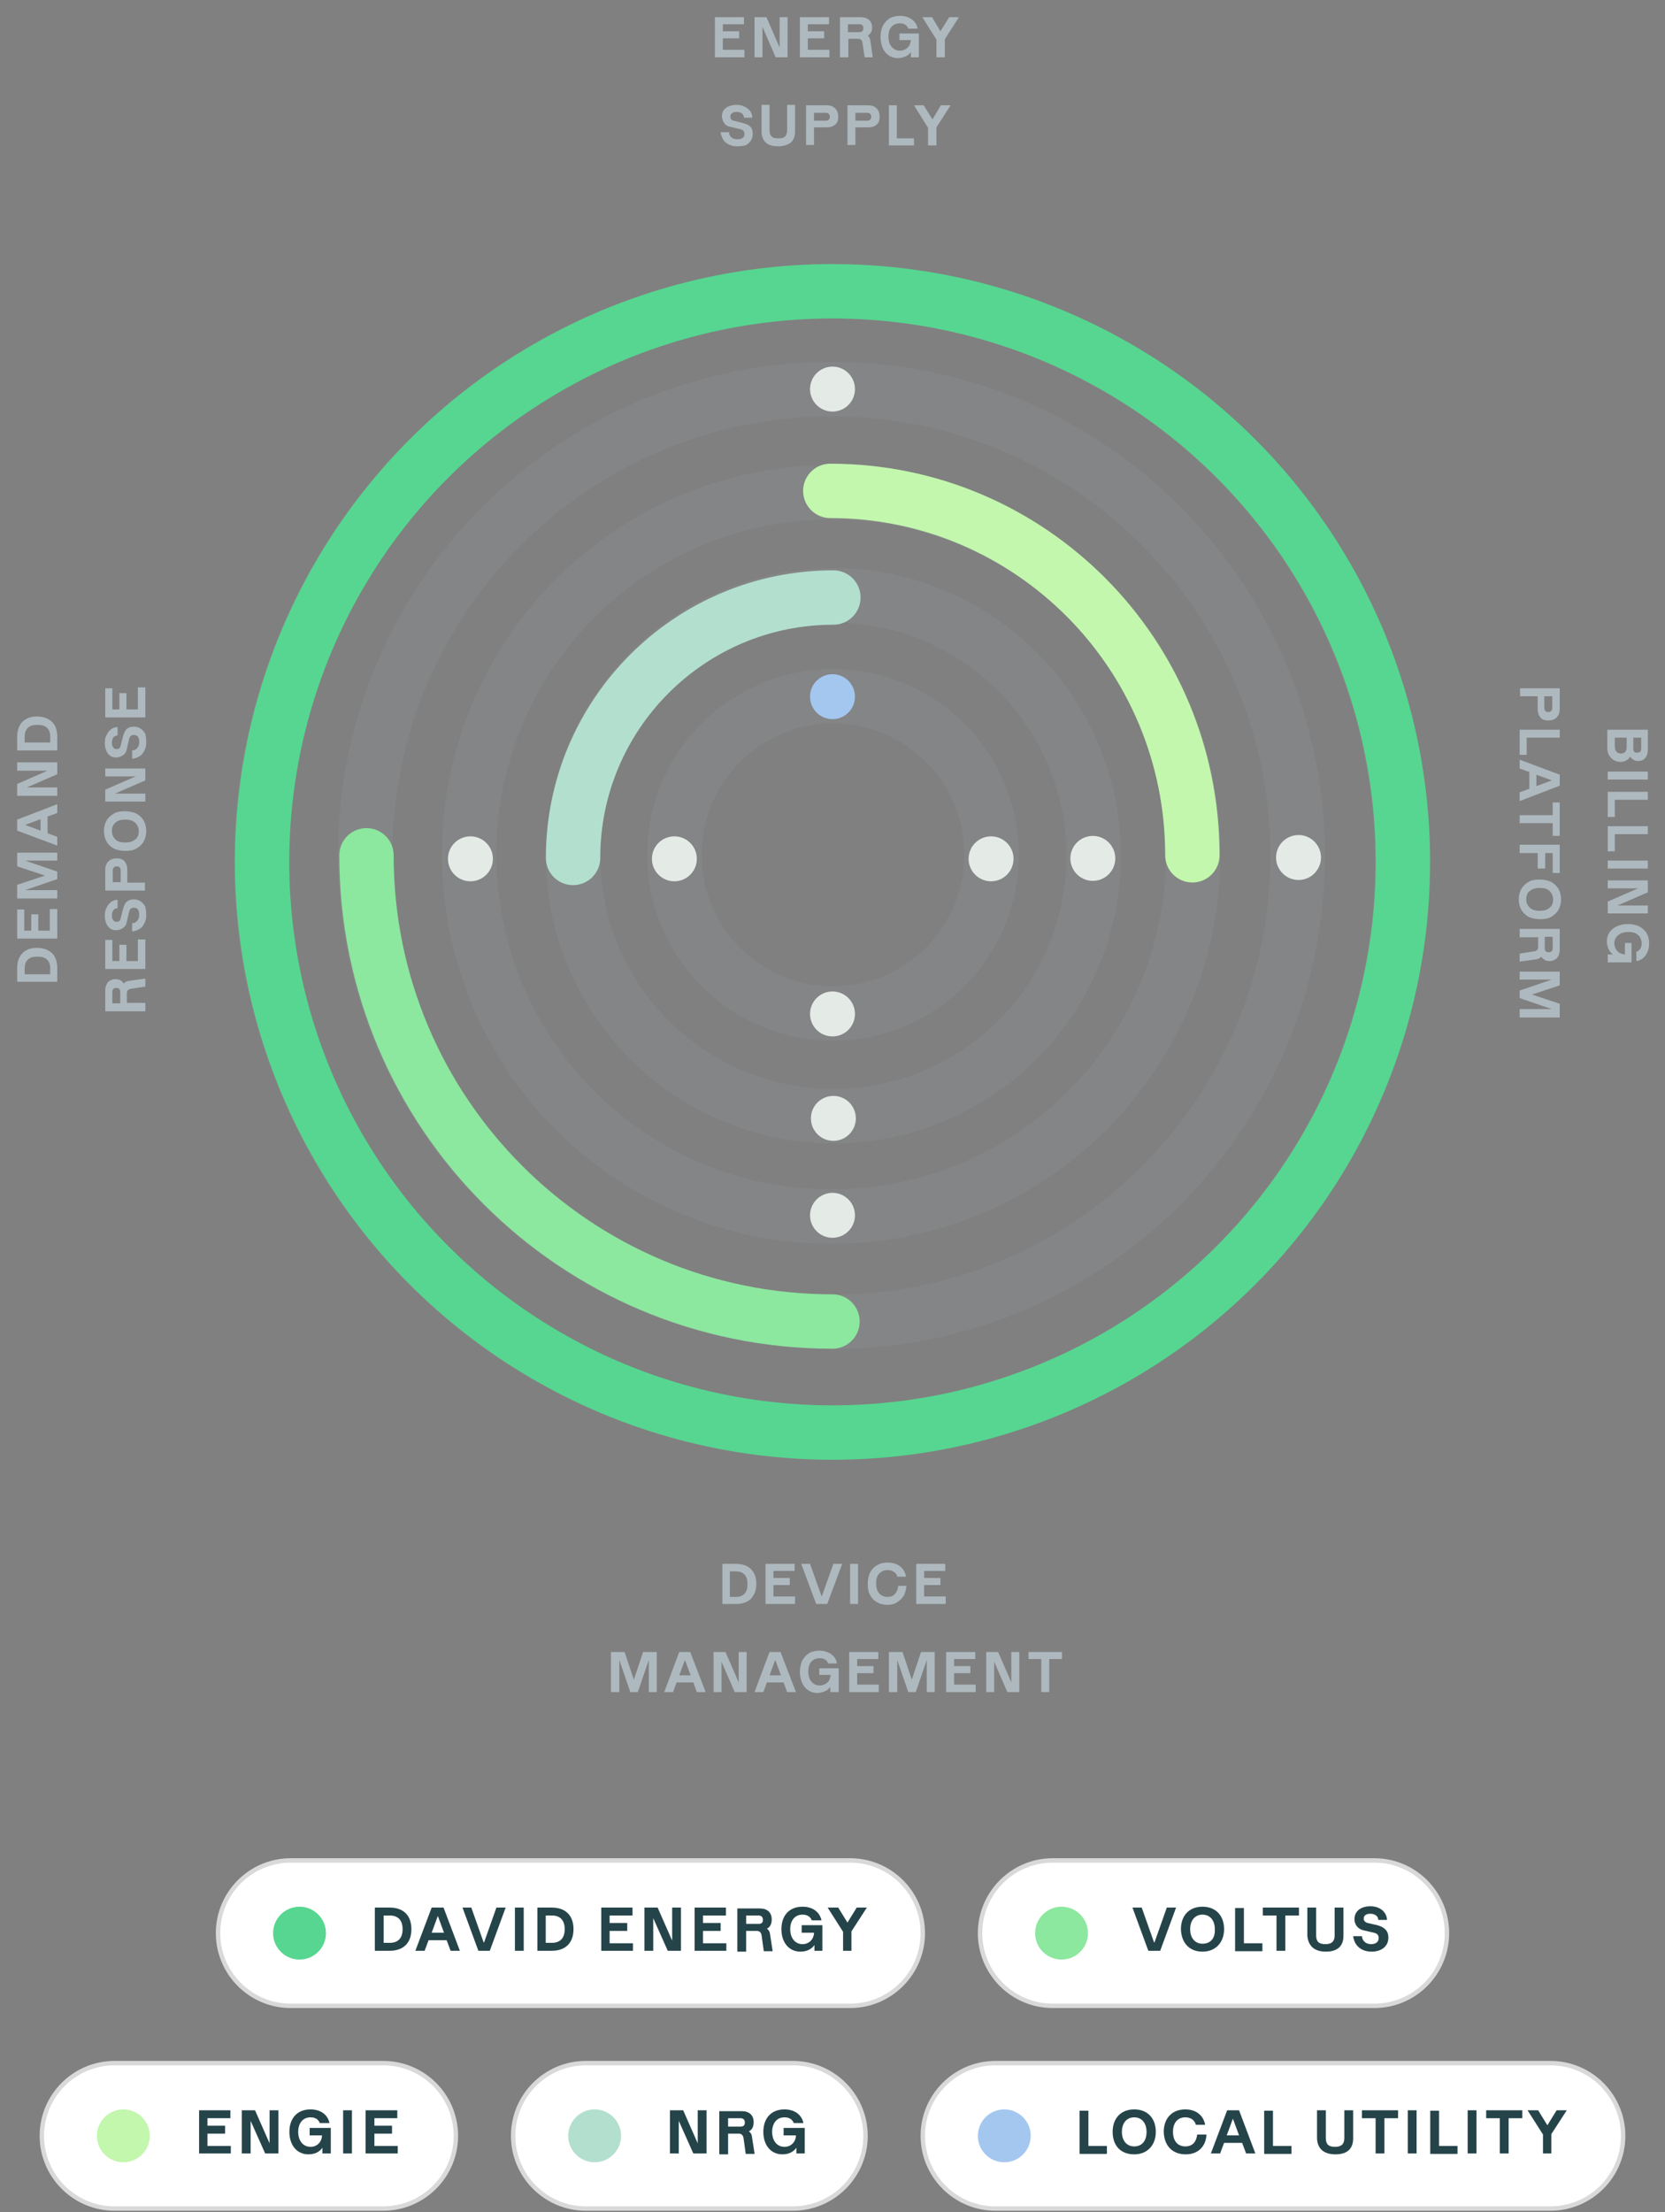 <?xml version="1.0" encoding="utf-8"?>
<!-- Generator: Adobe Illustrator 24.0.2, SVG Export Plug-In . SVG Version: 6.00 Build 0)  -->
<svg data-st-draw_svg="" version="1.1" xmlns="http://www.w3.org/2000/svg" xmlns:xlink="http://www.w3.org/1999/xlink" x="0px" y="0px"
	 viewBox="0 0 378 502" style="enable-background:new 0 0 378 502;" xml:space="preserve">
<rect x="0" y="0" width="378" height="502" fill="#808080" stroke="none"/>
<style type="text/css">
	.st0{opacity:0.1;fill:none;stroke:#AEB9BF;stroke-width:12.343;enable-background:new    ;}
	.st1{fill:#A4C7F0;}
	.st2{fill:#E4EBE6;}
	.st3{fill:#B3DFCF;}
	.st4{fill:#C2F7AD;}
	.st5{fill:#8CE79F;}
	.st6{fill:#56D690;}
	.st7{fill:#AEB9BF;}
	.st8{fill:#FFFFFF;}
	.st9{fill:#25444A;}
	.st10{fill:none;stroke:#D9D9D9;}
	.st11{fill:none;stroke:#56D690;stroke-width:12.343;}
	.st12{fill:none;stroke:#8CE79F;stroke-width:12.343;stroke-linecap:round;}
	.st13{fill:none;stroke:#C2F7AD;stroke-width:12.343;stroke-linecap:round;}
	.st14{fill:none;stroke:#B3DFCF;stroke-width:12.343;stroke-linecap:round;}
</style>
<g id="Layer_1">
	<circle class="st0" cx="189.1" cy="194" r="36"/>
	<circle class="st1" cx="189" cy="158.1" r="5.1"/>
	<circle class="st2" cx="189" cy="230.1" r="5.1"/>
	<circle class="st2" cx="153.1" cy="194.9" r="5.1"/>
	<circle class="st2" cx="225" cy="194.9" r="5.1"/>
	<circle class="st0" cx="189.2" cy="194.2" r="59.1"/>
	<circle class="st3" cx="189.2" cy="135.5" r="5.1"/>
	<circle class="st2" cx="189.2" cy="253.8" r="5.1"/>
	<circle class="st3" cx="129.9" cy="194.8" r="5.1"/>
	<circle class="st2" cx="248.1" cy="194.8" r="5.1"/>
	<circle class="st0" cx="188.7" cy="193.9" r="82.2"/>
	<circle class="st4" cx="189" cy="111.9" r="5.1"/>
	<circle class="st2" cx="189" cy="275.8" r="5.1"/>
	<circle class="st2" cx="106.8" cy="194.9" r="5.1"/>
	<circle class="st4" cx="270.7" cy="194.9" r="5.1"/>
	<path class="st0" d="M188.8,300c58.5,0,105.8-47.4,105.8-105.8S247.2,88.3,188.8,88.3S82.9,135.7,82.9,194.1S130.3,300,188.8,300z"
		/>
	<circle class="st2" cx="189" cy="88.3" r="5.1"/>
	<circle class="st5" cx="189" cy="299.9" r="5.1"/>
	<circle class="st5" cx="83.2" cy="194.6" r="5.1"/>
	<circle class="st2" cx="294.8" cy="194.6" r="5.1"/>
	<circle class="st0" cx="188.8" cy="195.6" r="129.5"/>
	<circle class="st6" cx="189" cy="65.1" r="5.1"/>
	<circle class="st6" cx="189" cy="324.9" r="5.1"/>
	<circle class="st6" cx="59.1" cy="194.8" r="5.1"/>
	<circle class="st6" cx="318.9" cy="194.8" r="5.1"/>
	<path class="st7" d="M169.1,13h-6.8V3.9h6.6v1.6h-4.8v1.6h3.7v1.6h-3.7v2.6h4.9V13z M173.1,13h-1.8V3.9h2.7l3,6.9h0V3.9h1.8V13
		h-2.7l-3-6.9h0V13z M188.4,13h-6.8V3.9h6.6v1.6h-4.8v1.6h3.7v1.6h-3.7v2.6h4.9V13z M190.7,13V3.9h4.7c0.8,0,1.4,0.2,1.9,0.6
		c0.4,0.4,0.7,1,0.7,1.7c0,0.5-0.1,0.9-0.3,1.2c-0.2,0.3-0.4,0.5-0.7,0.7v0c0.3,0.2,0.5,0.6,0.6,1.1l0.5,3.6V13h-1.8l-0.5-3.3
		c-0.1-0.6-0.4-0.9-1-0.9h-2.2V13H190.7z M195.1,7.3c0.6,0,0.9-0.3,0.9-0.9c0-0.6-0.3-0.9-0.9-0.9h-2.6v1.8H195.1z M206.8,13v-1.2h0
		c-0.3,0.4-0.7,0.8-1.2,1c-0.5,0.2-1.1,0.4-1.7,0.4c-0.8,0-1.5-0.2-2.1-0.6c-0.6-0.4-1.1-1-1.4-1.7c-0.3-0.7-0.5-1.5-0.5-2.5
		c0-0.9,0.2-1.8,0.5-2.5c0.4-0.7,0.9-1.3,1.5-1.7c0.7-0.4,1.5-0.6,2.4-0.6c1.1,0,2,0.3,2.7,0.8c0.7,0.5,1.2,1.2,1.3,2.1h-2.1
		c-0.1-0.4-0.4-0.7-0.7-0.9c-0.3-0.2-0.7-0.3-1.2-0.3c-0.8,0-1.5,0.3-1.9,0.8c-0.5,0.5-0.7,1.3-0.7,2.2c0,0.9,0.2,1.7,0.7,2.3
		c0.5,0.6,1.1,0.9,1.9,0.9c0.4,0,0.8-0.1,1.2-0.3c0.4-0.2,0.7-0.5,0.9-0.8c0.2-0.3,0.3-0.7,0.4-1.2l0-0.1h-2.6V7.6h4.4V13H206.8z
		 M214.4,13h-1.8V9l-3.2-5.1h2.2l1.9,3.2h0l2-3.2h2.2l-3.2,5V13z M167.4,33.2c-0.7,0-1.3-0.1-1.9-0.4c-0.6-0.3-1-0.6-1.3-1.1
		c-0.3-0.5-0.5-1-0.6-1.7h1.9c0,0.5,0.2,0.9,0.6,1.2c0.3,0.3,0.8,0.4,1.4,0.4c0.5,0,0.8-0.1,1.1-0.3c0.3-0.2,0.4-0.5,0.4-0.9
		c0-0.6-0.3-1-1-1.1l-2.1-0.5c-0.7-0.1-1.2-0.4-1.5-0.9c-0.3-0.4-0.5-1-0.5-1.5c0-0.5,0.1-1,0.4-1.4c0.3-0.4,0.7-0.7,1.2-0.9
		c0.5-0.2,1.1-0.3,1.7-0.3c0.7,0,1.3,0.1,1.8,0.4c0.5,0.2,1,0.6,1.3,1c0.3,0.4,0.5,0.9,0.5,1.5h-1.9c0-0.4-0.2-0.8-0.5-1
		c-0.3-0.2-0.7-0.3-1.2-0.3c-0.4,0-0.8,0.1-1,0.3c-0.3,0.2-0.4,0.4-0.4,0.8c0,0.5,0.3,0.8,0.8,0.9l2,0.5c0.7,0.2,1.3,0.4,1.7,0.8
		c0.4,0.4,0.6,1,0.6,1.7c0,0.6-0.2,1.2-0.5,1.6c-0.3,0.4-0.7,0.8-1.2,1C168.7,33.1,168.1,33.2,167.4,33.2z M176.6,33.2
		c-1.2,0-2.2-0.3-2.8-0.9c-0.6-0.6-0.9-1.4-0.9-2.5v-6h1.8v5.8c0,0.6,0.2,1.1,0.5,1.4c0.3,0.3,0.8,0.4,1.5,0.4
		c0.7,0,1.2-0.1,1.5-0.4c0.3-0.3,0.5-0.8,0.5-1.4v-5.8h1.8v6c0,1.1-0.3,1.9-0.9,2.5C178.8,32.9,177.9,33.2,176.6,33.2z M183,33v-9.1
		h4.7c0.8,0,1.4,0.2,1.9,0.7c0.5,0.5,0.7,1.1,0.7,1.9c0,0.8-0.2,1.4-0.7,1.8c-0.5,0.4-1.1,0.6-1.9,0.6h-2.9v4H183z M187.4,27.4
		c0.6,0,1-0.3,1-0.9c0-0.3-0.1-0.5-0.3-0.7c-0.2-0.2-0.4-0.2-0.7-0.2h-2.6v1.8H187.4z M192.4,33v-9.1h4.7c0.8,0,1.4,0.2,1.9,0.7
		c0.5,0.5,0.7,1.1,0.7,1.9c0,0.8-0.2,1.4-0.7,1.8c-0.4,0.4-1.1,0.6-1.9,0.6h-2.9v4H192.4z M196.8,27.4c0.6,0,1-0.3,1-0.9
		c0-0.3-0.1-0.5-0.3-0.7c-0.2-0.2-0.4-0.2-0.7-0.2h-2.6v1.8H196.8z M207.5,33h-5.7v-9.1h1.8v7.5h3.9V33z M212.5,33h-1.8v-4l-3.2-5.1
		h2.2l2,3.2h0l1.9-3.2h2.2l-3.2,5V33z"/>
	<path class="st7" d="M365,165.6h9.1v4.5c0,0.8-0.2,1.5-0.6,1.9c-0.4,0.5-0.9,0.7-1.6,0.7c-0.4,0-0.8-0.1-1.1-0.3
		c-0.3-0.2-0.5-0.4-0.7-0.7h0c-0.2,0.3-0.4,0.6-0.8,0.8c-0.3,0.2-0.8,0.4-1.4,0.4c-0.5,0-1-0.1-1.5-0.4c-0.4-0.2-0.8-0.6-1.1-1.1
		c-0.3-0.5-0.4-1.1-0.4-1.8V165.6z M370.8,169.9c0,0.3,0.1,0.5,0.2,0.7c0.1,0.2,0.4,0.2,0.7,0.2c0.3,0,0.5-0.1,0.7-0.2
		c0.1-0.2,0.2-0.4,0.2-0.7v-2.5h-1.8V169.9z M366.6,169.3c0,1.1,0.5,1.7,1.4,1.7c0.9,0,1.3-0.5,1.3-1.5v-2.1h-2.7V169.3z M365,176.9
		v-1.8h9.1v1.8H365z M365,185.4v-5.7h9.1v1.8h-7.5v3.9H365z M365,193.2v-5.7h9.1v1.8h-7.5v3.9H365z M365,197.1v-1.8h9.1v1.8H365z
		 M365,201.6v-1.8h9.1v2.7l-6.9,3v0h6.9v1.8H365v-2.7l6.9-3v0H365z M365,216.6h1.2v0c-0.4-0.3-0.8-0.7-1-1.2
		c-0.2-0.5-0.4-1.1-0.4-1.7c0-0.8,0.2-1.5,0.6-2.1c0.4-0.6,1-1.1,1.7-1.4c0.7-0.3,1.5-0.5,2.5-0.5c0.9,0,1.8,0.2,2.5,0.5
		c0.7,0.4,1.3,0.9,1.7,1.5c0.4,0.7,0.6,1.5,0.6,2.4c0,1.1-0.3,2-0.8,2.7c-0.5,0.7-1.2,1.2-2.1,1.3V216c0.4-0.1,0.7-0.4,0.9-0.7
		c0.2-0.3,0.3-0.7,0.3-1.2c0-0.8-0.3-1.5-0.8-1.9c-0.5-0.5-1.3-0.7-2.2-0.7c-0.9,0-1.7,0.2-2.3,0.7c-0.6,0.5-0.9,1.1-0.9,1.9
		c0,0.4,0.1,0.8,0.3,1.2s0.5,0.7,0.8,0.9c0.3,0.2,0.8,0.3,1.2,0.4l0.1,0v-2.6h1.5v4.4H365V216.6z M345,156.2h9.1v4.7
		c0,0.8-0.2,1.4-0.7,1.9c-0.5,0.5-1.1,0.7-1.9,0.7c-0.8,0-1.4-0.2-1.8-0.7c-0.4-0.5-0.6-1.1-0.6-1.9V158h-4V156.2z M350.6,160.6
		c0,0.6,0.3,1,0.9,1c0.3,0,0.5-0.1,0.7-0.3c0.2-0.2,0.2-0.4,0.2-0.7V158h-1.8V160.6z M345,171.3v-5.7h9.1v1.8h-7.5v3.9H345z
		 M345,181.8v-2l2.2-0.8v-3.8l-2.2-0.8v-2l9.1,3.4v2.5L345,181.8z M352.3,177.1l-3.5-1.3v2.6L352.3,177.1L352.3,177.1z M345,186.8
		V185h7.5v-2.9h1.6v7.6h-1.6v-2.9H345z M345,193.5v-1.8h9.1v6.4h-1.6v-4.5h-1.7v3.5h-1.7v-3.5H345z M344.8,204.1
		c0-0.9,0.2-1.7,0.6-2.4c0.4-0.7,1-1.2,1.7-1.6c0.7-0.4,1.5-0.5,2.5-0.5c0.9,0,1.8,0.2,2.5,0.5c0.7,0.4,1.3,0.9,1.7,1.6
		c0.4,0.7,0.6,1.5,0.6,2.4c0,0.9-0.2,1.7-0.6,2.4c-0.4,0.7-1,1.2-1.7,1.6c-0.7,0.4-1.5,0.5-2.5,0.5c-0.9,0-1.8-0.2-2.5-0.5
		c-0.7-0.4-1.3-0.9-1.7-1.6C345,205.8,344.8,205,344.8,204.1z M346.5,204.1c0,0.8,0.3,1.4,0.8,1.9c0.6,0.5,1.3,0.7,2.3,0.7
		c0.9,0,1.7-0.2,2.2-0.7c0.6-0.5,0.8-1.1,0.8-1.9c0-0.8-0.3-1.4-0.8-1.9c-0.5-0.5-1.3-0.7-2.2-0.7c-1,0-1.7,0.2-2.3,0.7
		C346.7,202.6,346.5,203.3,346.5,204.1z M345,210.8h9.1v4.7c0,0.8-0.2,1.4-0.6,1.9c-0.4,0.4-1,0.7-1.7,0.7c-0.5,0-0.9-0.1-1.2-0.3
		c-0.3-0.2-0.5-0.4-0.7-0.7h0c-0.2,0.3-0.6,0.5-1.1,0.6l-3.6,0.5H345v-1.8l3.3-0.5c0.6-0.1,0.9-0.4,0.9-1v-2.2H345V210.8z
		 M350.7,215.2c0,0.6,0.3,0.9,0.9,0.9c0.6,0,0.9-0.3,0.9-0.9v-2.6h-1.8V215.2z M345,222.3v-1.8h9.1v3.1l-6.3,2.1v0l6.3,2.1v3.1H345
		V229h7.3v0l-7.3-2.5v-1.7l7.3-2.5v0H345z"/>
	<path class="st7" d="M13,222.8H3.9v-3.1c0-1.4,0.4-2.6,1.2-3.4c0.8-0.8,1.9-1.2,3.3-1.2s2.5,0.4,3.4,1.2c0.8,0.8,1.2,1.9,1.2,3.4
		V222.8z M11.4,219.8c0-0.9-0.2-1.5-0.7-2c-0.5-0.5-1.2-0.7-2.2-0.7s-1.7,0.2-2.2,0.7c-0.5,0.5-0.7,1.1-0.7,2v1.3h5.8V219.8z
		 M13,206.2v6.8H3.9v-6.6h1.6v4.8h1.6v-3.7h1.6v3.7h2.6v-4.9H13z M13,202.1v1.8H3.9v-3.1l6.3-2.1v0l-6.3-2.1v-3.1H13v1.8H5.7v0
		l7.3,2.5v1.7l-7.3,2.5v0H13z M13,182.5v2l-2.2,0.8v3.8l2.2,0.8v2l-9.1-3.4v-2.5L13,182.5z M5.7,187.2l3.5,1.3v-2.6L5.7,187.2
		L5.7,187.2z M13,178.8v1.8H3.9v-2.7l6.9-3v0H3.9V173H13v2.7l-6.9,3v0H13z M13,170.3H3.9v-3.1c0-1.4,0.4-2.6,1.2-3.4
		c0.8-0.8,1.9-1.2,3.3-1.2s2.5,0.4,3.4,1.2c0.8,0.8,1.2,1.9,1.2,3.4V170.3z M11.4,167.2c0-0.9-0.2-1.5-0.7-2
		c-0.5-0.5-1.2-0.7-2.2-0.7s-1.7,0.2-2.2,0.7c-0.5,0.5-0.7,1.1-0.7,2v1.3h5.8V167.2z M33,229.5h-9.1v-4.7c0-0.8,0.2-1.4,0.6-1.9
		c0.4-0.4,1-0.7,1.7-0.7c0.5,0,0.9,0.1,1.2,0.3c0.3,0.2,0.5,0.4,0.7,0.7h0c0.2-0.3,0.6-0.5,1.1-0.6l3.6-0.5H33v1.8l-3.3,0.5
		c-0.6,0.1-0.9,0.4-0.9,1v2.2H33V229.5z M27.3,225.1c0-0.6-0.3-0.9-0.9-0.9c-0.6,0-0.9,0.3-0.9,0.9v2.6h1.8V225.1z M33,213.1v6.8
		h-9.1v-6.6h1.6v4.8h1.6v-3.7h1.6v3.7h2.6v-4.9H33z M33.2,207.6c0,0.7-0.1,1.3-0.4,1.9c-0.3,0.6-0.6,1-1.1,1.3
		c-0.5,0.3-1,0.5-1.7,0.6v-1.9c0.5,0,0.9-0.2,1.2-0.6c0.3-0.3,0.4-0.8,0.4-1.4c0-0.5-0.1-0.8-0.3-1.1c-0.2-0.3-0.5-0.4-0.9-0.4
		c-0.6,0-1,0.3-1.1,1l-0.5,2.1c-0.1,0.7-0.4,1.2-0.9,1.5c-0.4,0.3-1,0.5-1.5,0.5c-0.5,0-1-0.1-1.4-0.4c-0.4-0.3-0.7-0.7-0.9-1.2
		c-0.2-0.5-0.3-1.1-0.3-1.7c0-0.7,0.1-1.3,0.4-1.8c0.2-0.5,0.6-1,1-1.3c0.4-0.3,0.9-0.5,1.5-0.5v1.9c-0.4,0-0.8,0.2-1,0.5
		c-0.2,0.3-0.3,0.7-0.3,1.2c0,0.4,0.1,0.8,0.3,1c0.2,0.3,0.4,0.4,0.8,0.4c0.5,0,0.8-0.3,0.9-0.8l0.5-2c0.2-0.7,0.4-1.3,0.8-1.7
		c0.4-0.4,1-0.6,1.7-0.6c0.6,0,1.2,0.2,1.6,0.5c0.4,0.3,0.8,0.7,1,1.2C33.1,206.4,33.2,207,33.2,207.6z M33,202.1h-9.1v-4.7
		c0-0.8,0.2-1.4,0.7-1.9c0.5-0.5,1.1-0.7,1.9-0.7c0.8,0,1.4,0.2,1.8,0.7c0.4,0.5,0.6,1.1,0.6,1.9v2.9h4V202.1z M27.4,197.6
		c0-0.7-0.3-1-0.9-1c-0.3,0-0.5,0.1-0.7,0.3c-0.2,0.2-0.2,0.4-0.2,0.7v2.6h1.8V197.6z M33.2,188.6c0,0.9-0.2,1.7-0.6,2.4
		c-0.4,0.7-1,1.2-1.7,1.6c-0.7,0.4-1.5,0.5-2.5,0.5c-0.9,0-1.8-0.2-2.5-0.5c-0.7-0.4-1.3-0.9-1.7-1.6c-0.4-0.7-0.6-1.5-0.6-2.4
		c0-0.9,0.2-1.7,0.6-2.4c0.4-0.7,1-1.2,1.7-1.6c0.7-0.4,1.5-0.5,2.5-0.5c0.9,0,1.8,0.2,2.5,0.5c0.7,0.4,1.3,0.9,1.7,1.6
		C33,186.9,33.2,187.7,33.2,188.6z M31.5,188.6c0-0.8-0.3-1.4-0.8-1.9c-0.6-0.5-1.3-0.7-2.3-0.7c-0.9,0-1.7,0.2-2.2,0.7
		c-0.6,0.5-0.8,1.1-0.8,1.9s0.3,1.4,0.8,1.9c0.5,0.5,1.3,0.7,2.2,0.7c1,0,1.7-0.2,2.3-0.7C31.3,190.1,31.5,189.4,31.5,188.6z
		 M33,180.1v1.8h-9.1v-2.7l6.9-3v0h-6.9v-1.8H33v2.7l-6.9,3v0H33z M33.2,168.4c0,0.7-0.1,1.3-0.4,1.9c-0.3,0.6-0.6,1-1.1,1.3
		c-0.5,0.3-1,0.5-1.7,0.6v-1.9c0.5,0,0.9-0.2,1.2-0.6c0.3-0.3,0.4-0.8,0.4-1.4c0-0.5-0.1-0.8-0.3-1.1c-0.2-0.3-0.5-0.4-0.9-0.4
		c-0.6,0-1,0.3-1.1,1l-0.5,2.1c-0.1,0.7-0.4,1.2-0.9,1.5c-0.4,0.3-1,0.5-1.5,0.5c-0.5,0-1-0.1-1.4-0.4c-0.4-0.3-0.7-0.7-0.9-1.2
		c-0.2-0.5-0.3-1.1-0.3-1.7c0-0.7,0.1-1.3,0.4-1.8c0.2-0.5,0.6-1,1-1.3c0.4-0.3,0.9-0.5,1.5-0.5v1.9c-0.4,0-0.8,0.2-1,0.5
		c-0.2,0.3-0.3,0.7-0.3,1.2c0,0.4,0.1,0.8,0.3,1c0.2,0.3,0.4,0.4,0.8,0.4c0.5,0,0.8-0.3,0.9-0.8l0.5-2c0.2-0.7,0.4-1.3,0.8-1.7
		c0.4-0.4,1-0.6,1.7-0.6c0.6,0,1.2,0.2,1.6,0.5c0.4,0.3,0.8,0.7,1,1.2C33.1,167.1,33.2,167.7,33.2,168.4z M33,156v6.8h-9.1v-6.6h1.6
		v4.8h1.6v-3.7h1.6v3.7h2.6V156H33z"/>
	<path class="st7" d="M164,364v-9.1h3.1c1.4,0,2.6,0.4,3.4,1.2c0.8,0.8,1.2,1.9,1.2,3.3c0,1.4-0.4,2.5-1.2,3.4
		c-0.8,0.8-1.9,1.2-3.4,1.2H164z M167,362.4c0.9,0,1.5-0.2,2-0.7c0.5-0.5,0.7-1.2,0.7-2.2c0-1-0.2-1.7-0.7-2.2
		c-0.5-0.5-1.1-0.7-2-0.7h-1.3v5.8H167z M180.6,364h-6.8v-9.1h6.6v1.6h-4.8v1.6h3.7v1.6h-3.7v2.6h4.9V364z M187.8,364h-2.5l-3.4-9.1
		h2l2.6,7.3h0.1l2.6-7.3h2L187.8,364z M194.8,364H193v-9.1h1.8V364z M201.5,364.2c-0.9,0-1.7-0.2-2.4-0.6c-0.7-0.4-1.2-0.9-1.6-1.7
		c-0.4-0.7-0.5-1.5-0.5-2.5c0-0.9,0.2-1.8,0.5-2.5c0.4-0.7,0.9-1.3,1.6-1.7c0.7-0.4,1.5-0.6,2.4-0.6c1.1,0,2,0.3,2.8,0.8
		c0.7,0.6,1.2,1.3,1.4,2.4h-2c-0.1-0.5-0.4-0.9-0.8-1.1c-0.4-0.3-0.9-0.4-1.4-0.4c-0.8,0-1.4,0.3-1.9,0.8c-0.5,0.5-0.7,1.3-0.7,2.2
		c0,1,0.2,1.7,0.7,2.3c0.5,0.5,1.1,0.8,1.9,0.8c0.7,0,1.3-0.2,1.7-0.7c0.4-0.5,0.7-1.1,0.7-1.8h1.9c-0.1,0.8-0.3,1.6-0.6,2.2
		c-0.4,0.6-0.9,1.1-1.5,1.5C203.1,364,202.4,364.2,201.5,364.2z M214.8,364h-6.8v-9.1h6.6v1.6h-4.8v1.6h3.7v1.6h-3.7v2.6h4.9V364z
		 M140.5,384h-1.8v-9.1h3.1l2.1,6.3h0l2.1-6.3h3.1v9.1h-1.8v-7.3h0l-2.5,7.3h-1.7l-2.5-7.3h0V384z M160.2,384h-2l-0.8-2.2h-3.8
		l-0.8,2.2h-2l3.4-9.1h2.5L160.2,384z M155.5,376.7l-1.3,3.5h2.6L155.5,376.7L155.5,376.7z M163.8,384H162v-9.1h2.7l3,6.9h0v-6.9
		h1.8v9.1h-2.7l-3-6.9h0V384z M180.7,384h-2l-0.8-2.2h-3.8l-0.8,2.2h-2l3.4-9.1h2.5L180.7,384z M176,376.7l-1.3,3.5h2.6L176,376.7
		L176,376.7z M188.5,384v-1.2h0c-0.3,0.4-0.7,0.8-1.2,1c-0.5,0.2-1.1,0.4-1.7,0.4c-0.8,0-1.5-0.2-2.1-0.6c-0.6-0.4-1.1-1-1.4-1.7
		c-0.3-0.7-0.5-1.5-0.5-2.5c0-0.9,0.2-1.8,0.5-2.5c0.4-0.7,0.9-1.3,1.5-1.7c0.7-0.4,1.5-0.6,2.4-0.6c1.1,0,2,0.3,2.7,0.8
		c0.7,0.5,1.2,1.2,1.3,2.1H188c-0.1-0.4-0.4-0.7-0.7-0.9c-0.3-0.2-0.7-0.3-1.2-0.3c-0.8,0-1.5,0.3-1.9,0.8c-0.5,0.5-0.7,1.3-0.7,2.2
		c0,0.9,0.2,1.7,0.7,2.3c0.5,0.6,1.1,0.9,1.9,0.9c0.4,0,0.8-0.1,1.2-0.3s0.7-0.5,0.9-0.8c0.2-0.3,0.3-0.8,0.4-1.2l0-0.1h-2.6v-1.5
		h4.4v5.4H188.5z M199.6,384h-6.8v-9.1h6.6v1.6h-4.8v1.6h3.7v1.6h-3.7v2.6h4.9V384z M203.6,384h-1.8v-9.1h3.1l2.1,6.3h0l2.1-6.3h3.1
		v9.1h-1.8v-7.3h0l-2.5,7.3h-1.7l-2.5-7.3h0V384z M221.6,384h-6.8v-9.1h6.6v1.6h-4.8v1.6h3.7v1.6h-3.7v2.6h4.9V384z M225.7,384h-1.8
		v-9.1h2.7l3,6.9h0v-6.9h1.8v9.1h-2.7l-3-6.9h0V384z M238.2,384h-1.8v-7.5h-2.9v-1.6h7.6v1.6h-2.9V384z"/>
	<path class="st8" d="M66,422.2h127c9.1,0,16.5,7.4,16.5,16.5l0,0c0,9.1-7.4,16.5-16.5,16.5H66c-9.1,0-16.5-7.4-16.5-16.5l0,0
		C49.5,429.6,56.9,422.2,66,422.2z"/>
	<circle class="st6" cx="68" cy="438.7" r="6"/>
	<path class="st9" d="M88.5,442.7c3.1,0,4.9-1.8,4.9-4.9c0-3.1-1.8-4.9-4.9-4.9h-3.4v9.8H88.5z M87.1,434.7h1.4c1.8,0,2.9,1,2.9,3.1
		c0,2.1-1.1,3.1-2.9,3.1h-1.4V434.7z M104.4,442.7l-3.7-9.8h-2.7l-3.7,9.8h2.1l0.9-2.4h4.1l0.9,2.4H104.4z M99.4,434.8L99.4,434.8
		l1.4,3.8H98L99.4,434.8z M111.2,442.7l3.6-9.8h-2.1l-2.8,7.9h-0.1l-2.8-7.9H105l3.6,9.8H111.2z M118.9,442.7v-9.8h-2v9.8H118.9z
		 M125.3,442.7c3.1,0,4.9-1.8,4.9-4.9c0-3.1-1.8-4.9-4.9-4.9H122v9.8H125.3z M123.9,434.7h1.4c1.8,0,2.9,1,2.9,3.1
		c0,2.1-1.1,3.1-2.9,3.1h-1.4V434.7z M143.7,442.7V441h-5.3v-2.8h4v-1.8h-4v-1.7h5.2v-1.8h-7.1v9.8H143.7z M148.3,442.7v-7.4h0
		l3.3,7.4h3v-9.8h-2v7.5h0l-3.3-7.5h-3v9.8H148.3z M164.9,442.7V441h-5.3v-2.8h4v-1.8h-4v-1.7h5.2v-1.8h-7.1v9.8H164.9z
		 M169.4,442.7v-4.5h2.4c0.7,0,1,0.4,1.1,1l0.5,3.6h2v-0.1l-0.6-3.9c-0.1-0.5-0.3-0.9-0.7-1.1v0c0.6-0.3,1.1-0.9,1.1-2.1
		c0-1.6-1-2.5-2.7-2.5h-5.1v9.8H169.4z M169.4,434.7h2.8c0.6,0,1,0.3,1,1c0,0.7-0.4,0.9-1,0.9h-2.8V434.7z M186.7,442.7v-5.8H182
		v1.7h2.8l0,0.1c-0.1,1.5-1.2,2.5-2.6,2.5c-1.7,0-2.8-1.4-2.8-3.4c0-1.9,1-3.3,2.8-3.3c1.1,0,1.8,0.5,2.1,1.3h2.2
		c-0.4-1.9-2-3.1-4.3-3.1c-3.1,0-4.8,2.1-4.8,5.1c0,3,1.7,5.1,4.3,5.1c1.4,0,2.5-0.5,3.2-1.5h0v1.3H186.7z M193.3,442.7v-4.4
		l3.5-5.4h-2.3l-2.1,3.4h0l-2.1-3.4h-2.4l3.5,5.5v4.3H193.3z"/>
	<path class="st10" d="M66,422.2h127c9.1,0,16.5,7.4,16.5,16.5l0,0c0,9.1-7.4,16.5-16.5,16.5H66c-9.1,0-16.5-7.4-16.5-16.5l0,0
		C49.5,429.6,56.9,422.2,66,422.2z"/>
	<path class="st8" d="M239,422.2h73c9.1,0,16.5,7.4,16.5,16.5l0,0c0,9.1-7.4,16.5-16.5,16.5h-73c-9.1,0-16.5-7.4-16.5-16.5l0,0
		C222.5,429.6,229.9,422.2,239,422.2z"/>
	<circle class="st5" cx="241" cy="438.7" r="6"/>
	<path class="st9" d="M263.4,442.7l3.6-9.8h-2.1l-2.8,7.9H262l-2.8-7.9h-2.1l3.6,9.8H263.4z M273,442.9c3,0,4.9-2.1,4.9-5.1
		c0-3-1.8-5.1-4.9-5.1c-3.1,0-4.9,2.1-4.9,5.1C268.2,440.9,270,442.9,273,442.9z M273,441.1c-1.7,0-2.8-1.3-2.8-3.3
		c0-2,1.1-3.3,2.8-3.3s2.8,1.3,2.8,3.3C275.9,439.9,274.8,441.1,273,441.1z M286.6,442.7V441h-4.2v-8h-2v9.8H286.6z M291.8,442.7v-8
		h3.1v-1.8h-8.2v1.8h3.1v8H291.8z M301,442.9c2.8,0,4-1.4,4-3.6v-6.4h-2v6.3c0,1.3-0.6,2-2.1,2c-1.5,0-2.1-0.6-2.1-2v-6.3h-2v6.4
		C297,441.5,298.3,442.9,301,442.9z M311.4,442.9c2.1,0,3.8-1.1,3.8-3.2c0-1.7-1.1-2.4-2.5-2.8l-2.2-0.5c-0.7-0.2-0.9-0.6-0.9-1
		c0-0.8,0.7-1.1,1.5-1.1c1,0,1.8,0.5,1.8,1.4h2c-0.1-1.8-1.6-3.1-3.8-3.1c-2.1,0-3.6,1.1-3.6,2.9c0,1.2,0.7,2.3,2.2,2.6l2.2,0.5
		c0.9,0.2,1.1,0.7,1.1,1.2c0,1-0.8,1.4-1.7,1.4c-1.2,0-2-0.7-2.1-1.8h-2C307.5,441.6,309.1,442.9,311.4,442.9z"/>
	<path class="st10" d="M239,422.2h73c9.1,0,16.5,7.4,16.5,16.5l0,0c0,9.1-7.4,16.5-16.5,16.5h-73c-9.1,0-16.5-7.4-16.5-16.5l0,0
		C222.5,429.6,229.9,422.2,239,422.2z"/>
	<path class="st8" d="M26,468.2h61c9.1,0,16.5,7.4,16.5,16.5l0,0c0,9.1-7.4,16.5-16.5,16.5H26c-9.1,0-16.5-7.4-16.5-16.5l0,0
		C9.5,475.6,16.9,468.2,26,468.2z"/>
	<circle class="st4" cx="28" cy="484.7" r="6"/>
	<path class="st9" d="M52.4,488.7V487h-5.3v-2.8h4v-1.8h-4v-1.7h5.2v-1.8h-7.1v9.8H52.4z M56.9,488.7v-7.4h0l3.3,7.4h3v-9.8h-2v7.5
		h0l-3.3-7.5h-3v9.8H56.9z M75.1,488.7v-5.8h-4.8v1.7h2.8l0,0.1c-0.1,1.5-1.2,2.5-2.6,2.5c-1.7,0-2.8-1.4-2.8-3.4
		c0-1.9,1-3.3,2.8-3.3c1.1,0,1.8,0.5,2.1,1.3h2.2c-0.4-1.9-2-3.1-4.3-3.1c-3.1,0-4.8,2.1-4.8,5.1c0,3,1.7,5.1,4.3,5.1
		c1.4,0,2.5-0.5,3.2-1.5h0v1.3H75.1z M79.9,488.7v-9.8h-2v9.8H79.9z M90.3,488.7V487h-5.3v-2.8h4v-1.8h-4v-1.7h5.2v-1.8H83v9.8H90.3
		z"/>
	<path class="st10" d="M26,468.2h61c9.1,0,16.5,7.4,16.5,16.5l0,0c0,9.1-7.4,16.5-16.5,16.5H26c-9.1,0-16.5-7.4-16.5-16.5l0,0
		C9.5,475.6,16.9,468.2,26,468.2z"/>
	<path class="st8" d="M133,468.2h47c9.1,0,16.5,7.4,16.5,16.5l0,0c0,9.1-7.4,16.5-16.5,16.5h-47c-9.1,0-16.5-7.4-16.5-16.5l0,0
		C116.5,475.6,123.9,468.2,133,468.2z"/>
	<circle class="st3" cx="135" cy="484.7" r="6"/>
	<path class="st9" d="M154.1,488.7v-7.4h0l3.3,7.4h3v-9.8h-2v7.5h0l-3.3-7.5h-3v9.8H154.1z M165.3,488.7v-4.5h2.4c0.7,0,1,0.4,1.1,1
		l0.5,3.6h2v-0.1l-0.6-3.9c-0.1-0.5-0.3-0.9-0.7-1.1v0c0.6-0.3,1.1-0.9,1.1-2.1c0-1.6-1-2.5-2.7-2.5h-5.1v9.8H165.3z M165.3,480.7
		h2.8c0.6,0,1,0.3,1,1c0,0.7-0.4,0.9-1,0.9h-2.8V480.7z M182.7,488.7v-5.8h-4.8v1.7h2.8l0,0.1c-0.1,1.5-1.2,2.5-2.6,2.5
		c-1.7,0-2.8-1.4-2.8-3.4c0-1.9,1-3.3,2.8-3.3c1.1,0,1.8,0.5,2.1,1.3h2.2c-0.4-1.9-2-3.1-4.3-3.1c-3.1,0-4.8,2.1-4.8,5.1
		c0,3,1.7,5.1,4.3,5.1c1.4,0,2.5-0.5,3.2-1.5h0v1.3H182.7z"/>
	<path class="st10" d="M133,468.2h47c9.1,0,16.5,7.4,16.5,16.5l0,0c0,9.1-7.4,16.5-16.5,16.5h-47c-9.1,0-16.5-7.4-16.5-16.5l0,0
		C116.5,475.6,123.9,468.2,133,468.2z"/>
	<path class="st8" d="M226,468.2h126c9.1,0,16.5,7.4,16.5,16.5l0,0c0,9.1-7.4,16.5-16.5,16.5H226c-9.1,0-16.5-7.4-16.5-16.5l0,0
		C209.5,475.6,216.9,468.2,226,468.2z"/>
	<circle class="st1" cx="228" cy="484.7" r="6"/>
	<path class="st9" d="M251.3,488.7V487h-4.2v-8h-2v9.8H251.3z M257.5,488.9c3,0,4.9-2.1,4.9-5.1c0-3-1.8-5.1-4.9-5.1
		c-3.1,0-4.9,2.1-4.9,5.1C252.6,486.9,254.4,488.9,257.5,488.9z M257.5,487.1c-1.7,0-2.8-1.3-2.8-3.3c0-2,1.1-3.3,2.8-3.3
		s2.8,1.3,2.8,3.3C260.3,485.9,259.2,487.1,257.5,487.1z M269.2,488.9c2.9,0,4.6-1.9,4.7-4.5h-2.1c-0.2,1.6-1,2.7-2.7,2.7
		c-1.7,0-2.8-1.2-2.8-3.3c0-2.1,1.1-3.3,2.8-3.3c1.2,0,2.1,0.6,2.4,1.7h2.1c-0.4-2.2-2.1-3.5-4.5-3.5c-3.1,0-4.9,2.1-4.9,5.1
		C264.3,486.9,266.1,488.9,269.2,488.9z M285,488.7l-3.7-9.8h-2.7l-3.7,9.8h2.1l0.9-2.4h4.1l0.9,2.4H285z M279.9,480.8L279.9,480.8
		l1.4,3.8h-2.8L279.9,480.8z M293.2,488.7V487H289v-8h-2v9.8H293.2z M303.2,488.9c2.8,0,4-1.4,4-3.6v-6.4h-2v6.3c0,1.3-0.6,2-2.1,2
		c-1.5,0-2.1-0.6-2.1-2v-6.3h-2v6.4C299.1,487.5,300.4,488.9,303.2,488.9z M314.3,488.7v-8h3.1v-1.8h-8.2v1.8h3.1v8H314.3z
		 M321.6,488.7v-9.8h-2v9.8H321.6z M330.9,488.7V487h-4.2v-8h-2v9.8H330.9z M335.2,488.7v-9.8h-2v9.8H335.2z M342.5,488.7v-8h3.1
		v-1.8h-8.2v1.8h3.1v8H342.5z M352.2,488.7v-4.4l3.5-5.4h-2.3l-2.1,3.4h0l-2.1-3.4h-2.4l3.5,5.5v4.3H352.2z"/>
	<path class="st10" d="M226,468.2h126c9.1,0,16.5,7.4,16.5,16.5l0,0c0,9.1-7.4,16.5-16.5,16.5H226c-9.1,0-16.5-7.4-16.5-16.5l0,0
		C209.5,475.6,216.9,468.2,226,468.2z"/>
</g>
<g id="ring1">
	<circle class="st11 draw-svg" cx="189" cy="195.6" r="129.5"/>
</g>
<g id="ring2">
	<path class="st12 draw-svg" d="M189,299.9c-58.5,0-105.8-47.4-105.8-105.8"/>
</g>
<g id="ring3">
	<path class="st13 draw-svg" d="M188.5,111.4c45.4,0,82.2,37,82.2,82.7"/>
</g>
<g id="ring4">
	<path class="st14 draw-svg" d="M130.1,194.7c0-32.6,26.5-59.1,59.1-59.1"/>
</g>
</svg>
